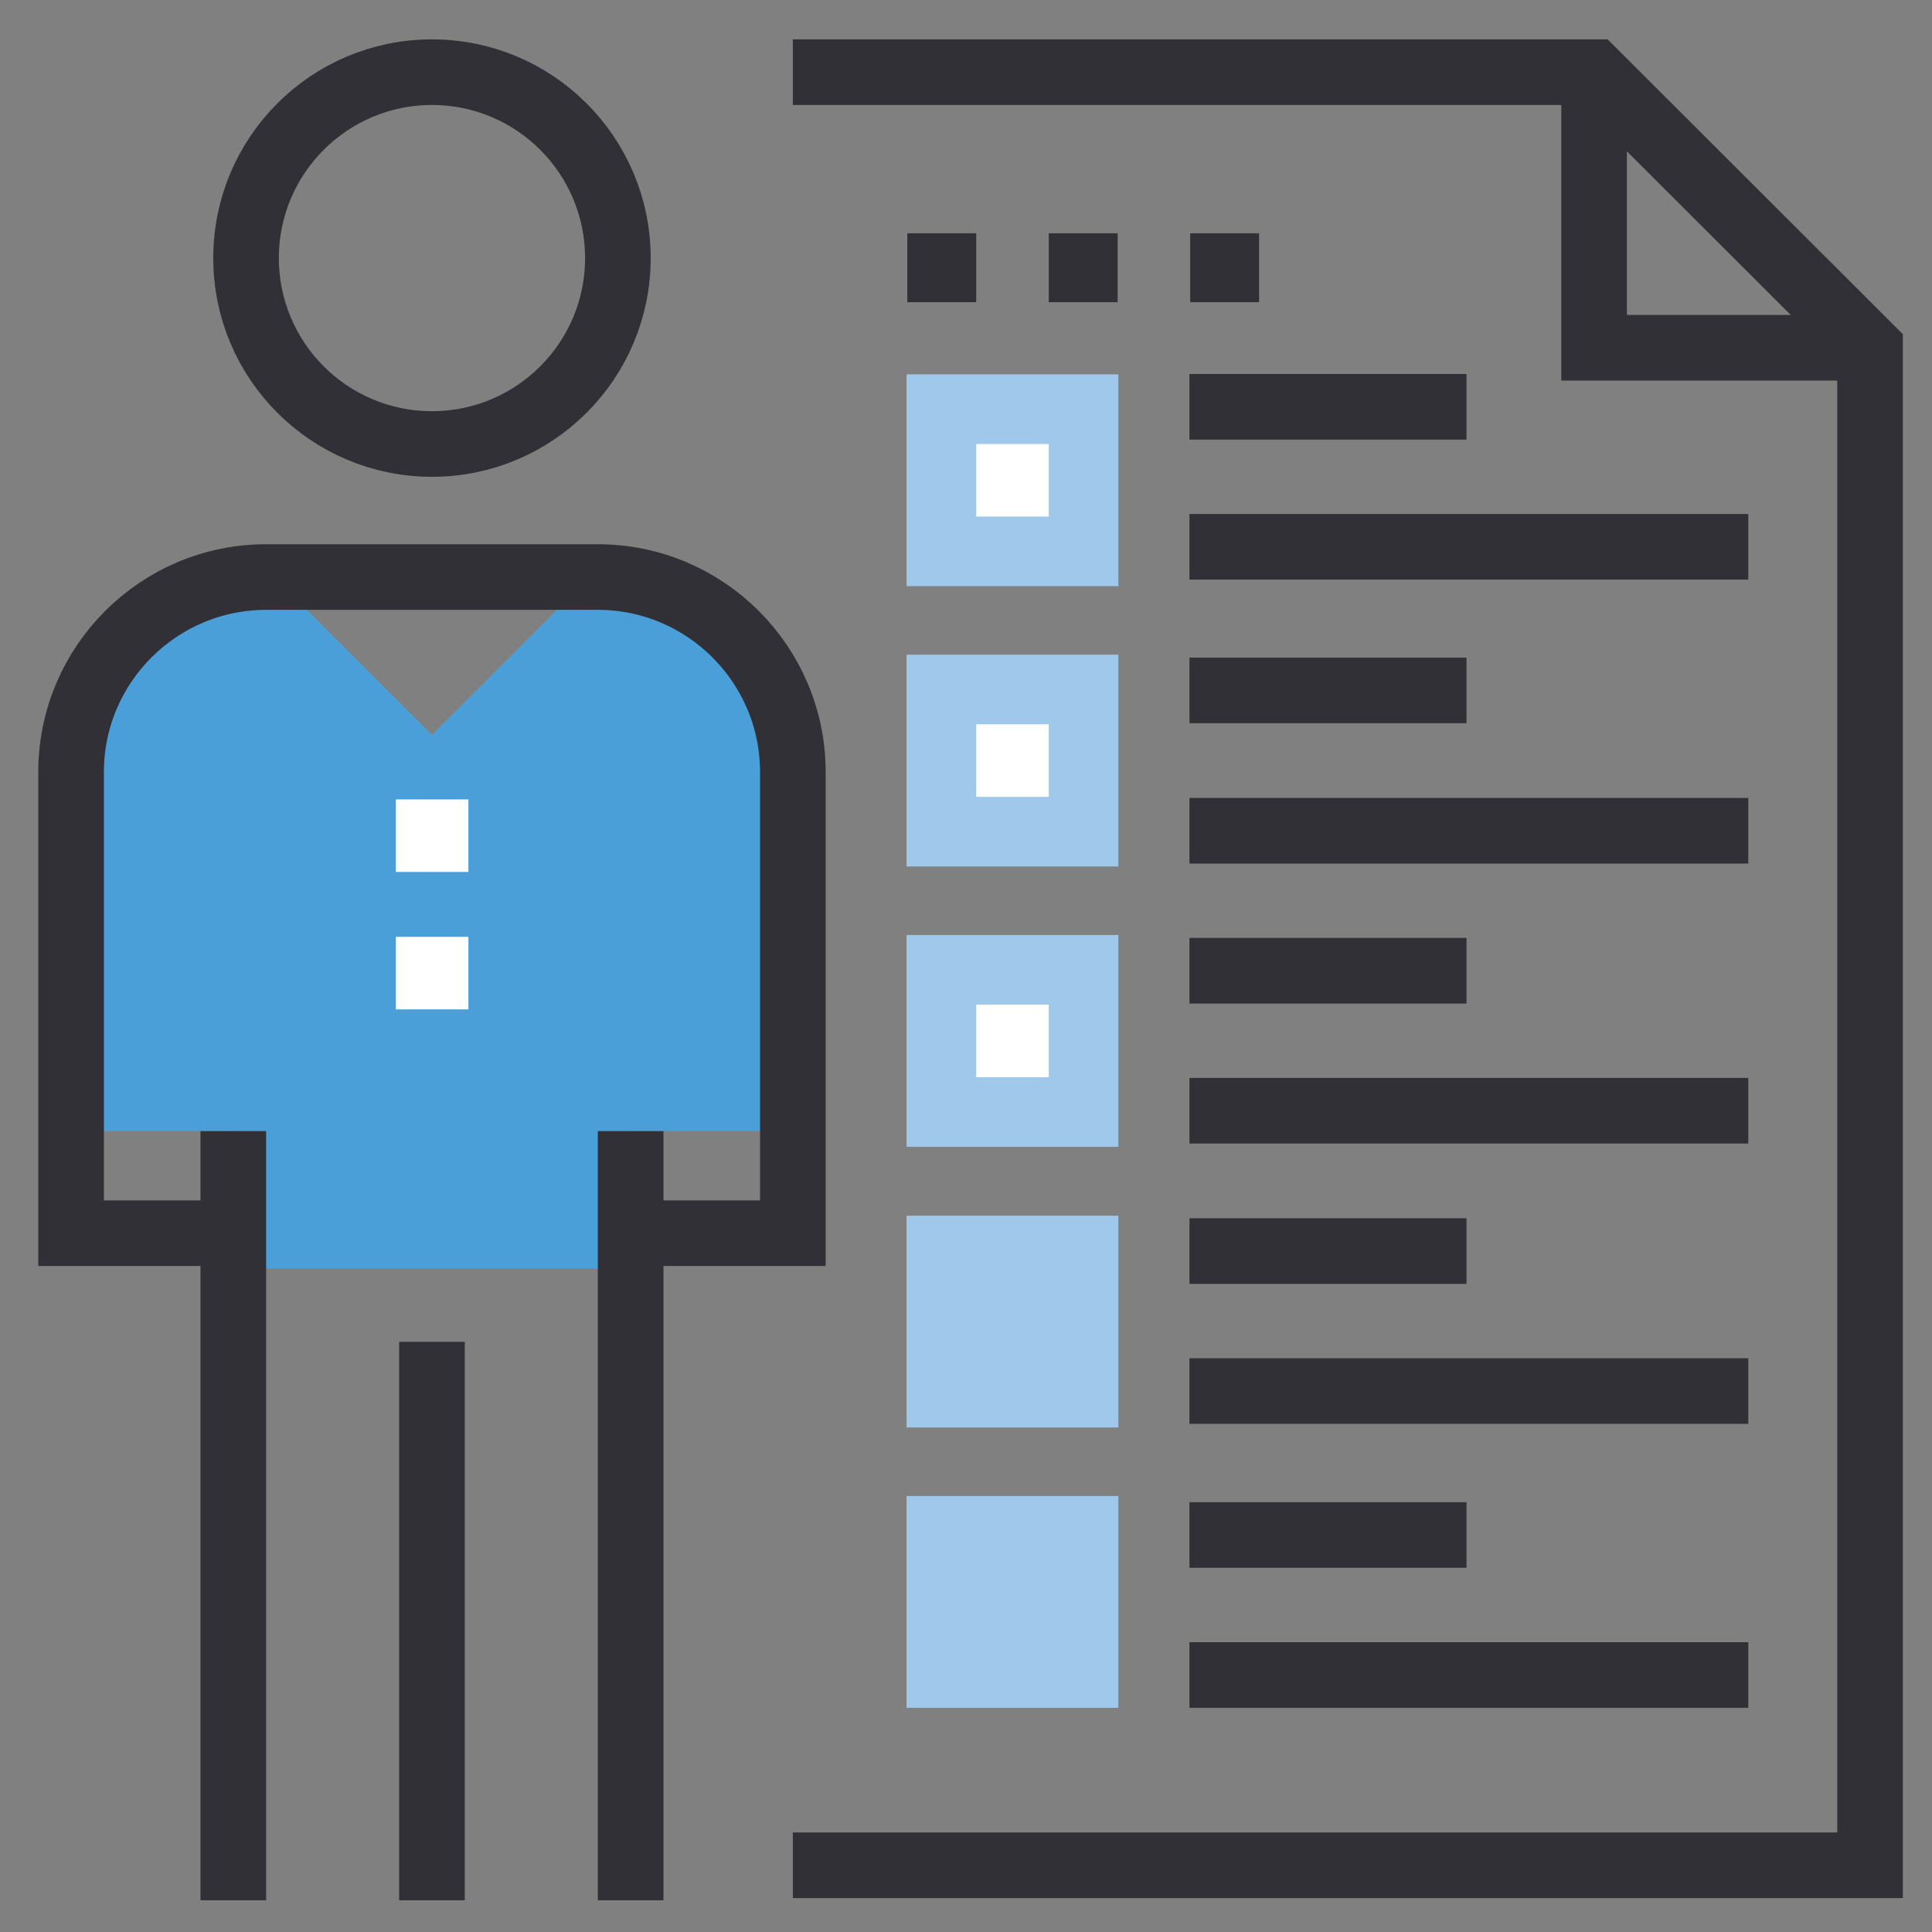 <?xml version="1.0" encoding="utf-8"?>
<!-- Generator: Adobe Illustrator 20.1.0, SVG Export Plug-In . SVG Version: 6.00 Build 0)  -->
<svg version="1.1" id="Layer_1" xmlns="http://www.w3.org/2000/svg" xmlns:xlink="http://www.w3.org/1999/xlink" x="0px" y="0px"
	 viewBox="0 0 530 530" style="enable-background:new 0 0 530 530;" xml:space="preserve">
<rect x="0" y="0" width="530" height="530" fill="#808080" stroke="none"/>
<style type="text/css">
	.st0{fill:none;stroke:#303036;stroke-width:18;stroke-miterlimit:10;}
	.st1{fill:#4A9FD9;}
	.st2{fill:#FFFFFF;}
	.st3{fill:#A0C8EB;}
	.st4{fill:#303036;}
</style>
<g>
	<g>
		<circle class="st0" cx="118.5" cy="70.8" r="51"/>
		<line class="st0" x1="118.5" y1="368.1" x2="118.5" y2="521.3"/>
		<path class="st1" d="M163.8,158.3h-2l-43.3,43.3l-43.3-43.3h-2c-29.6,0-53.7,24-53.7,53.7v98.3H64v37.7h109v-37.7h44.5v-98.3
			C217.5,182.3,193.5,158.3,163.8,158.3z"/>
		<path class="st0" d="M173,338.3L173,338.3h44.5V211.8c0-29.5-24-53.5-53.5-53.5H73c-29.5,0-53.5,24-53.5,53.5v126.5H64l0,0"/>
		<line class="st0" x1="64" y1="310.3" x2="64" y2="521.3"/>
		<line class="st0" x1="173" y1="310.3" x2="173" y2="521.3"/>
		<rect x="108.6" y="257" class="st2" width="19.9" height="19.9"/>
		<rect x="108.6" y="219.3" class="st2" width="19.9" height="19.9"/>
	</g>
	<g>
		<rect x="248.7" y="102.7" class="st3" width="58.1" height="58.1"/>
		<rect x="267.8" y="121.8" class="st2" width="19.9" height="19.9"/>
	</g>
	<g>
		<rect x="248.7" y="179.6" class="st3" width="58.1" height="58.1"/>
		<rect x="267.8" y="198.7" class="st2" width="19.9" height="19.9"/>
	</g>
	<g>
		<rect x="248.7" y="256.5" class="st3" width="58.1" height="58.1"/>
		<rect x="267.8" y="275.6" class="st2" width="19.9" height="19.9"/>
	</g>
	<g>
		<rect x="248.7" y="333.5" class="st3" width="58.1" height="58.1"/>
	</g>
	<g>
		<rect x="248.7" y="410.4" class="st3" width="58.1" height="58.1"/>
	</g>
	<line class="st0" x1="326.3" y1="111.6" x2="402.3" y2="111.6"/>
	<line class="st0" x1="326.3" y1="150" x2="479.6" y2="150"/>
	<line class="st0" x1="326.3" y1="189.4" x2="402.3" y2="189.4"/>
	<line class="st0" x1="326.3" y1="227.9" x2="479.6" y2="227.9"/>
	<line class="st0" x1="326.3" y1="266.3" x2="402.3" y2="266.3"/>
	<line class="st0" x1="326.3" y1="304.7" x2="479.6" y2="304.7"/>
	<line class="st0" x1="326.3" y1="343.2" x2="402.3" y2="343.2"/>
	<line class="st0" x1="326.3" y1="381.6" x2="479.6" y2="381.6"/>
	<line class="st0" x1="326.3" y1="421.1" x2="402.3" y2="421.1"/>
	<line class="st0" x1="326.3" y1="459.5" x2="479.6" y2="459.5"/>
	<rect x="248.9" y="64" class="st4" width="18.9" height="18.9"/>
	<rect x="287.7" y="64" class="st4" width="18.9" height="18.9"/>
	<rect x="326.5" y="64" class="st4" width="18.9" height="18.9"/>
	<polyline class="st0" points="217.5,511.7 513,511.7 513,95.4 437.3,19.8 217.5,19.8 	"/>
	<polyline class="st0" points="437.3,19.8 437.3,95.4 513,95.4 	"/>
</g>
</svg>
